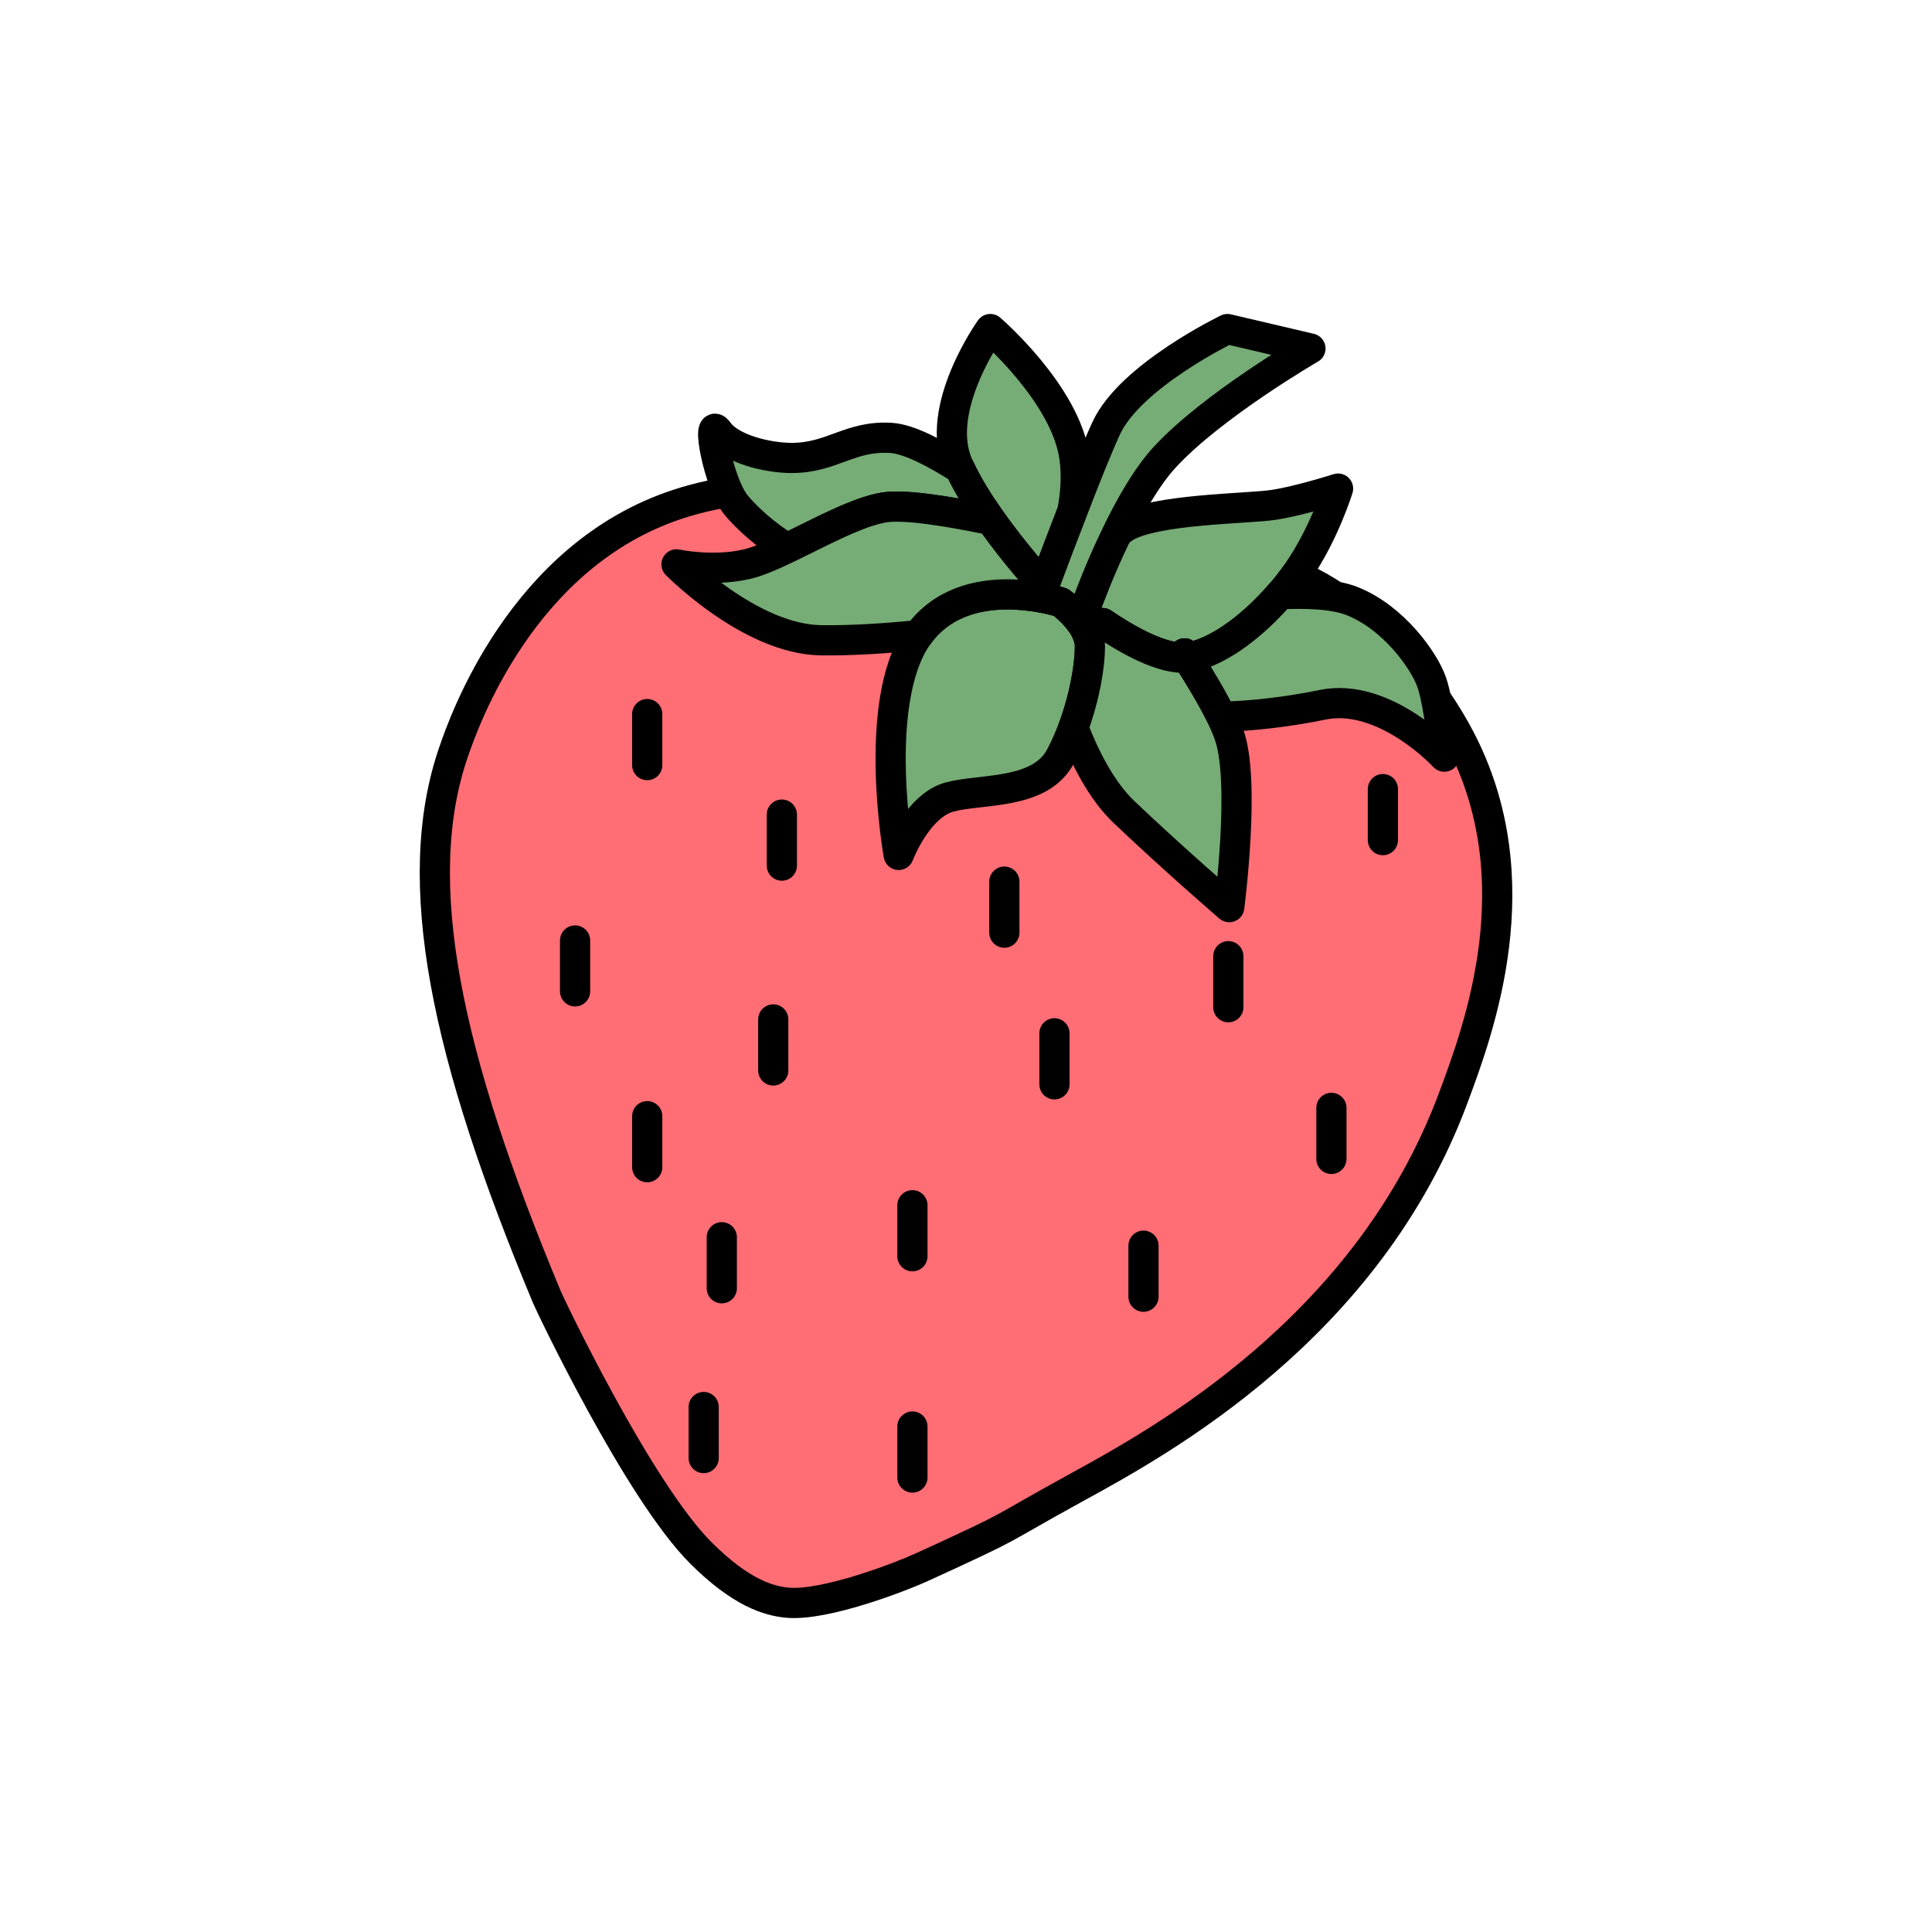 <?xml version="1.0" encoding="UTF-8"?><svg id="Calque_1" xmlns="http://www.w3.org/2000/svg" viewBox="0 0 128 128"><defs><style>.cls-1{fill:#76ac75;}.cls-1,.cls-2,.cls-3{stroke:#000;stroke-linecap:round;stroke-linejoin:round;stroke-width:2px;}.cls-2{fill:#ff6d75;}.cls-3{fill:none;}</style></defs><path class="cls-2" d="M64.15,36.24c-4.72-4.65-13.57-4.7-19.23-2.84-10.35,3.39-14.19,14.45-14.86,16.39-2.99,8.63-.5,20.15,6.17,36.14,.21,.51,6.07,12.84,10.22,16.97,2.67,2.66,4.5,3.16,5.68,3.28,2.48,.25,7.54-1.71,8.88-2.32,6.86-3.14,4.6-2.18,10.35-5.33,5.51-3.02,19.24-10.52,24.92-25.79,1.7-4.56,5.37-14.42,.44-23.82-2.49-4.76-8.47-11.83-15.52-11.8-5.59,.02-9.59,4.49-13.99,2.19-1.54-.81-1.67-1.69-3.06-3.06Z"/><path class="cls-1" d="M72.21,42.84c0,1.22-.33,3.29-1.1,5.37-.24,.63-.51,1.26-.83,1.87-1.35,2.6-5.2,2.15-7.35,2.72-2.15,.56-3.39,3.84-3.39,3.84,0,0-1.81-10.06,1.24-14.48,.02-.03,.04-.06,.06-.08,1.58-2.2,4.01-2.72,6.01-2.7,.77,.01,1.47,.09,2.04,.19,.85,.15,1.39,.33,1.39,.33,0,0,.73,.52,1.29,1.28,.19,.25,.35,.51,.46,.8,.11,.27,.18,.56,.18,.86Z"/><path class="cls-1" d="M71.04,33.89h0c-.68,1.75-1.35,3.53-1.87,4.93-.14-.16-.6-.65-1.2-1.36-.66-.79-1.51-1.84-2.32-3h-.01c-.05-.07-.1-.14-.14-.21-.72-1.03-1.41-2.13-1.9-3.2-.04-.07-.07-.13-.1-.2-1.7-3.73,2.11-9.05,2.11-9.05,0,0,5.01,4.3,5.58,8.54,.16,1.21,.07,2.43-.15,3.55Z"/><path class="cls-1" d="M88.65,32.37s-.92,3.01-2.68,5.53c-.35,.49-.73,.99-1.15,1.47-1.69,1.96-3.86,3.67-5.81,4.14-.11,.03-.23,.05-.35,.05-.06-.09-.12-.18-.18-.27-.05,.1-.09,.2-.13,.29-1.74-.03-4.06-1.46-5.29-2.3l-1.03,.7c-.11-.29-.27-.55-.46-.8,.22-.62,.56-1.52,.98-2.57,.39-.97,.86-2.06,1.39-3.15,.16-.2,.34-.37,.55-.5,1.92-1.25,8.21-1.25,9.88-1.51,1.68-.25,4.28-1.08,4.28-1.08Z"/><path class="cls-1" d="M78.66,43.56c-.1,.02-.2,.02-.31,.02,.04-.09,.08-.19,.13-.29,.06,.09,.12,.18,.18,.27Z"/><path class="cls-1" d="M81.44,60.1s-3.6-3.1-6.95-6.28c-1.5-1.42-2.61-3.61-3.38-5.61,.77-2.08,1.1-4.15,1.1-5.37,0-.3-.07-.59-.18-.86l1.03-.7c1.23,.84,3.55,2.27,5.29,2.3,.11,0,.21,0,.31-.02,.84,1.31,1.68,2.72,2.27,3.92,.2,.44,.38,.85,.51,1.22,1.09,3.1,0,11.4,0,11.4Z"/><path class="cls-1" d="M78.66,43.56c-.1,.02-.2,.02-.31,.02,.04-.09,.08-.19,.13-.29,.06,.09,.12,.18,.18,.27Z"/><path class="cls-1" d="M78.66,43.56c-.1,.02-.2,.02-.31,.02,.04-.09,.08-.19,.13-.29,.06,.09,.12,.18,.18,.27Z"/><path class="cls-1" d="M95.69,50.13s-3.94-4.27-8.05-3.44c-2.33,.48-4.78,.76-6.71,.79-.59-1.2-1.43-2.61-2.27-3.92,.12,0,.24-.02,.35-.05,1.95-.47,4.12-2.18,5.81-4.14,1.72-.08,3.57-.02,4.75,.45,2.76,1.09,4.78,3.94,5.28,5.37,.5,1.42,.84,4.94,.84,4.94Z"/><path class="cls-1" d="M65.5,34.25c-.1,.03-.2,.07-.31,.11h-.01c-2.41-.49-5.26-.96-6.61-.74-1.75,.28-4.28,1.67-6.42,2.7-1.42-.85-2.72-2.05-3.39-2.87-1.17-1.42-2.01-6.03-1.17-4.86,.84,1.18,3.3,1.75,4.86,1.75,2.68,0,3.85-1.49,6.56-1.33,1.22,.07,3,1.03,4.59,2.04,.49,1.07,1.18,2.17,1.9,3.2Z"/><path class="cls-1" d="M69.17,38.82c-.09,.27-.19,.52-.28,.75-.57-.1-1.27-.18-2.04-.19-2-.02-4.43,.5-6.01,2.7-2.05,.21-4.43,.37-6.46,.34-4.7-.08-9.56-5.03-9.56-5.03,0,0,2.35,.51,4.61,0,.73-.16,1.68-.57,2.72-1.07,2.14-1.03,4.67-2.42,6.42-2.7,1.35-.22,4.2,.25,6.61,.74h.01c.16,.04,.3,.07,.45,.1h.01c.81,1.16,1.66,2.21,2.32,3,.6,.71,1.06,1.2,1.2,1.36Z"/><path class="cls-1" d="M86.82,23.09s-6.53,3.78-9.7,7.25c-1.16,1.28-2.26,3.2-3.18,5.12-.53,1.09-1,2.18-1.39,3.15-.42,1.05-.76,1.95-.98,2.57-.56-.76-1.29-1.28-1.29-1.28,0,0-.54-.18-1.39-.33,.09-.23,.19-.48,.28-.75,.52-1.4,1.19-3.18,1.87-4.92h0c.82-2.15,1.65-4.22,2.23-5.49,1.58-3.49,8.05-6.61,8.05-6.61l5.5,1.29Z"/><line class="cls-3" x1="42.88" y1="47.31" x2="42.88" y2="50.69"/><line class="cls-3" x1="51.8" y1="53.97" x2="51.8" y2="57.35"/><line class="cls-3" x1="38.1" y1="62.31" x2="38.1" y2="65.68"/><line class="cls-3" x1="51.23" y1="67.54" x2="51.23" y2="70.92"/><line class="cls-3" x1="66.54" y1="58.41" x2="66.54" y2="61.79"/><line class="cls-3" x1="69.86" y1="68.46" x2="69.86" y2="71.84"/><line class="cls-3" x1="81.38" y1="63.35" x2="81.38" y2="66.73"/><line class="cls-3" x1="91.62" y1="52.28" x2="91.62" y2="55.66"/><line class="cls-3" x1="88.21" y1="73.4" x2="88.21" y2="76.78"/><line class="cls-3" x1="75.76" y1="82.53" x2="75.76" y2="85.91"/><line class="cls-3" x1="60.45" y1="79.85" x2="60.45" y2="83.23"/><line class="cls-3" x1="42.88" y1="73.95" x2="42.88" y2="77.33"/><line class="cls-3" x1="47.82" y1="81.97" x2="47.82" y2="85.35"/><line class="cls-3" x1="46.62" y1="93.22" x2="46.62" y2="96.6"/><line class="cls-3" x1="60.45" y1="94.51" x2="60.45" y2="97.89"/></svg>